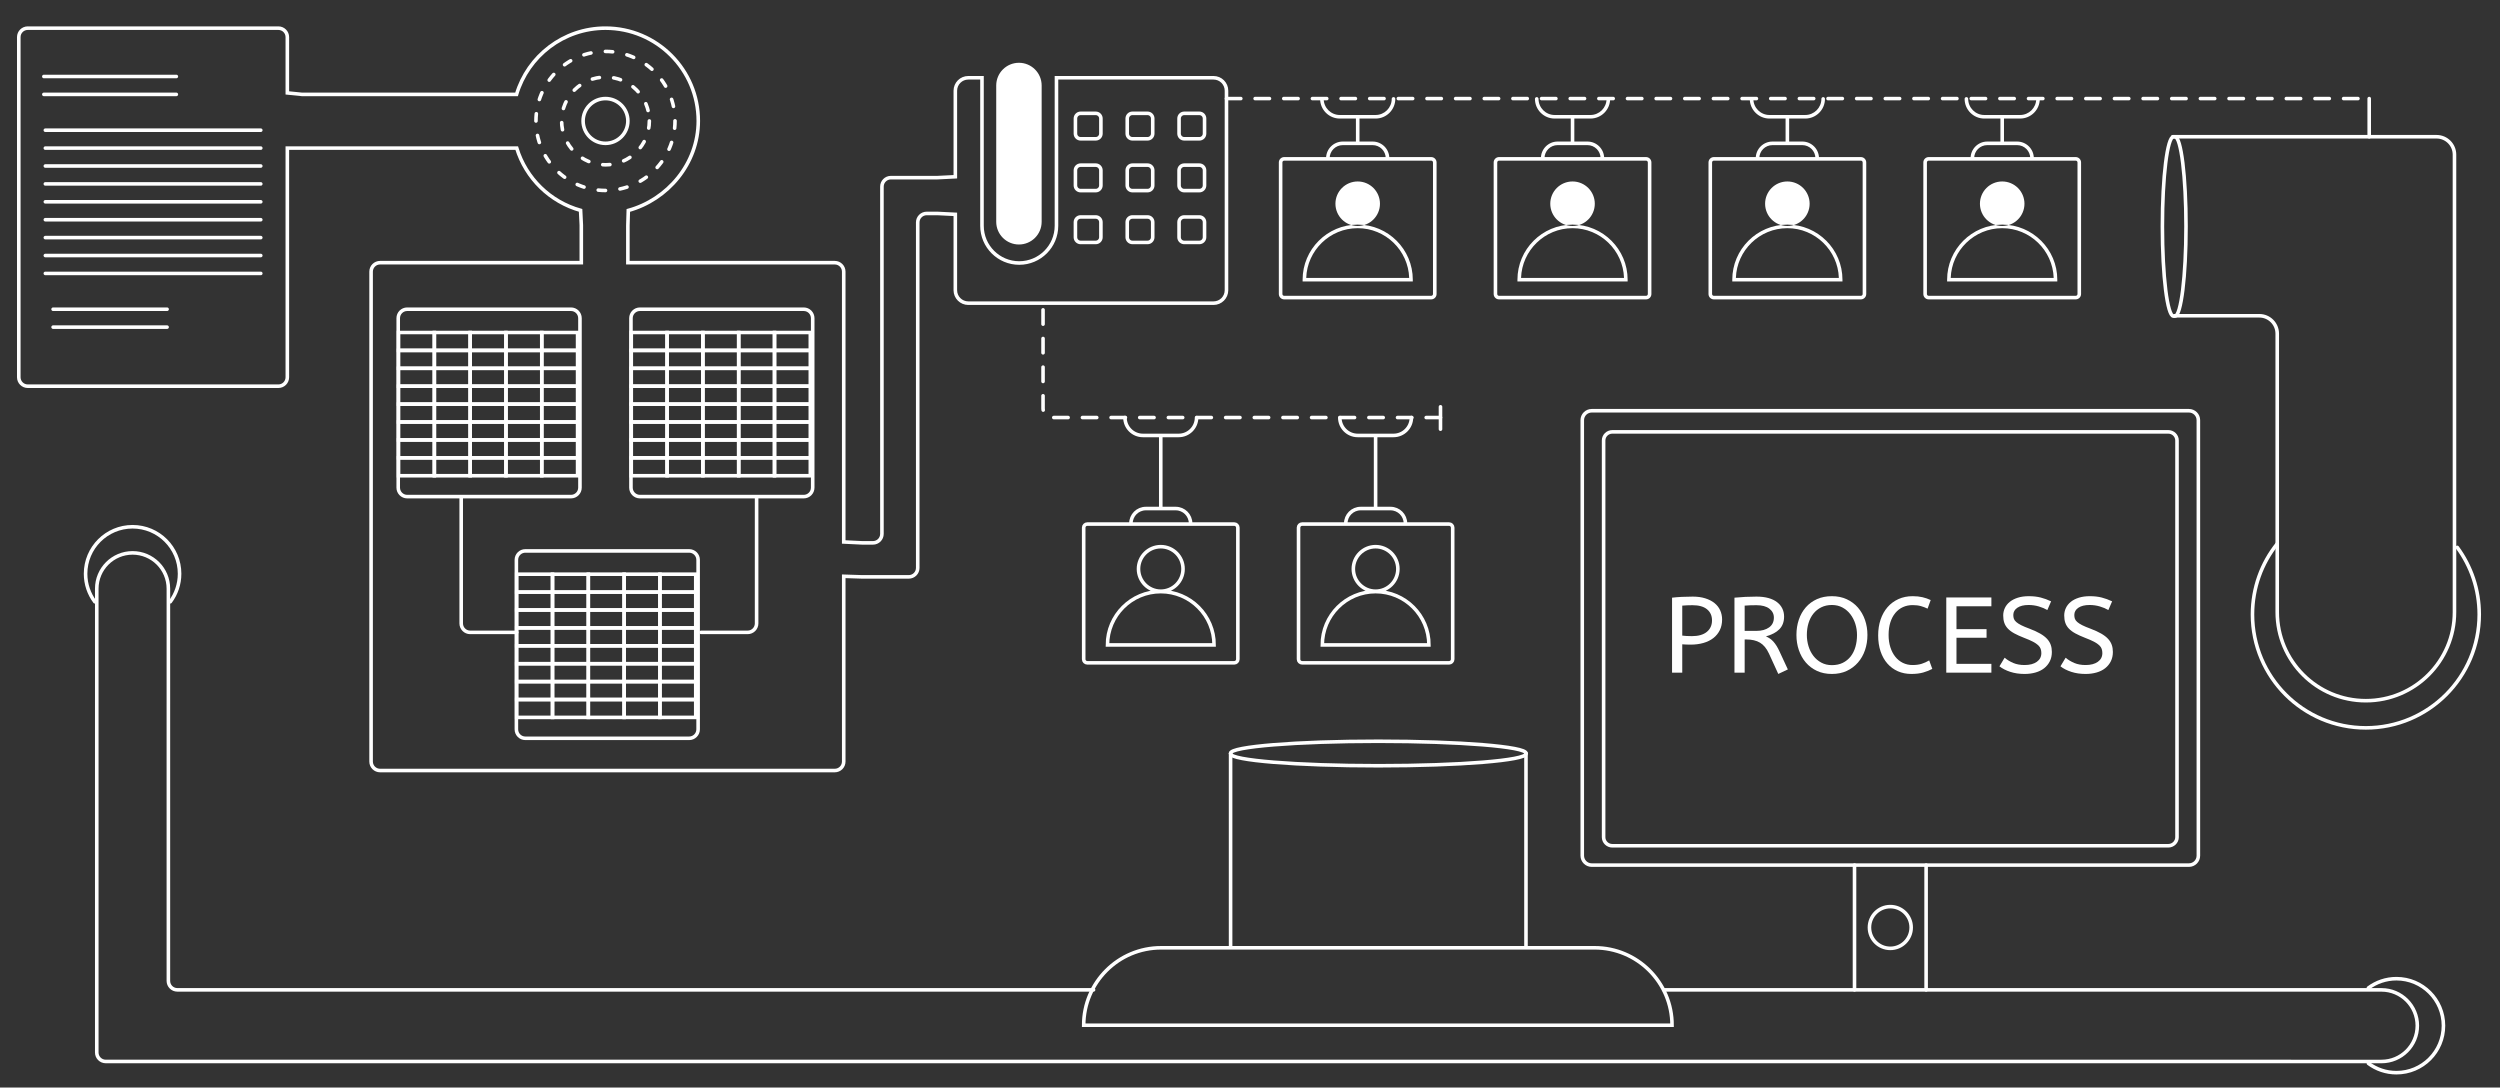 <?xml version="1.0" encoding="utf-8"?>
<!-- Generator: Adobe Illustrator 16.0.0, SVG Export Plug-In . SVG Version: 6.00 Build 0)  -->
<!DOCTYPE svg PUBLIC "-//W3C//DTD SVG 1.1//EN" "http://www.w3.org/Graphics/SVG/1.1/DTD/svg11.dtd">
<svg version="1.1" id="Layer_1" xmlns="http://www.w3.org/2000/svg" xmlns:xlink="http://www.w3.org/1999/xlink" x="0px" y="0px"
	 width="1396.43px" height="607.469px" viewBox="0 0 1396.43 607.469" enable-background="new 0 0 1396.43 607.469"
	 xml:space="preserve" style="background:black;">

<rect x="0" y="0" width="1396.43" height="607.469" fill="#333333" stroke="none"/>

<!-- Lines inside the square -->
<line fill="none" stroke="#FFFFFF" stroke-width="2" stroke-linecap="round" stroke-miterlimit="10" x1="24.495" y1="42.728" x2="98.495" y2="42.728"/>
<line fill="none" stroke="#FFFFFF" stroke-width="2" stroke-linecap="round" stroke-miterlimit="10" x1="24.495" y1="52.728" x2="98.495" y2="52.728"/>
<line fill="none" stroke="#FFFFFF" stroke-width="2" stroke-linecap="round" stroke-miterlimit="10" x1="25.328" y1="72.728" x2="145.662" y2="72.728"/>
<line fill="none" stroke="#FFFFFF" stroke-width="2" stroke-linecap="round" stroke-miterlimit="10" x1="25.328" y1="82.728" x2="145.662" y2="82.728"/>
<line fill="none" stroke="#FFFFFF" stroke-width="2" stroke-linecap="round" stroke-miterlimit="10" x1="25.328" y1="92.728" x2="145.662" y2="92.728"/>
<line fill="none" stroke="#FFFFFF" stroke-width="2" stroke-linecap="round" stroke-miterlimit="10" x1="25.328" y1="102.728" x2="145.662" y2="102.728"/>
<line fill="none" stroke="#FFFFFF" stroke-width="2" stroke-linecap="round" stroke-miterlimit="10" x1="25.328" y1="112.728" x2="145.662" y2="112.728"/>
<line fill="none" stroke="#FFFFFF" stroke-width="2" stroke-linecap="round" stroke-miterlimit="10" x1="25.328" y1="122.728" x2="145.662" y2="122.728"/>
<line fill="none" stroke="#FFFFFF" stroke-width="2" stroke-linecap="round" stroke-miterlimit="10" x1="25.328" y1="132.728" x2="145.662" y2="132.728"/>
<line fill="none" stroke="#FFFFFF" stroke-width="2" stroke-linecap="round" stroke-miterlimit="10" x1="25.328" y1="142.728" x2="145.662" y2="142.728"/>
<line fill="none" stroke="#FFFFFF" stroke-width="2" stroke-linecap="round" stroke-miterlimit="10" x1="25.328" y1="152.728" x2="145.662" y2="152.728"/>
<line fill="none" stroke="#FFFFFF" stroke-width="2" stroke-linecap="round" stroke-miterlimit="10" x1="29.662" y1="172.728" x2="93.328" y2="172.728"/>
<line fill="none" stroke="#FFFFFF" stroke-width="2" stroke-linecap="round" stroke-miterlimit="10" x1="29.662" y1="182.728" x2="93.328" y2="182.728"/>
<!-- /Lines inside the square -->

<!-- Inner Circles -->
<g>	
	<circle fill="none" stroke="#FFFFFF" stroke-width="2" stroke-linecap="round" stroke-miterlimit="10" stroke-dasharray="4.066,8.131" cx="338.208" cy="67.561" r="38.833"/>
</g>
<circle fill="none" stroke="#FFFFFF" stroke-width="2" stroke-linecap="round" stroke-miterlimit="10" stroke-dasharray="4,8" cx="338.208" cy="67.561" r="24.5"/>
<circle fill="none" stroke="#FFFFFF" stroke-width="2" stroke-linecap="round" stroke-miterlimit="10" cx="338.208" cy="67.561" r="12.5"/>
<!-- /Inner Circles -->

<!-- Frame1-->
<path fill="none" stroke="#FFFFFF" stroke-width="2" stroke-linecap="round" stroke-miterlimit="10" d="M323.951,272.394
	c0,2.762-2.239,5-5,5h-91.512c-2.761,0-5-2.238-5-5v-94.667c0-2.761,2.239-5,5-5h91.512c2.761,0,5,2.239,5,5V272.394z"/>
<!--/Frame -->

<!-- Frame connectors -->
<path fill="none" stroke="#FFFFFF" stroke-width="2" stroke-linecap="round" stroke-miterlimit="10" d="M288.618,353.228h-26
	c-2.761,0-5-2.239-5-5v-70"/>
<path fill="none" stroke="#FFFFFF" stroke-width="2" stroke-linecap="round" stroke-miterlimit="10" d="M391.618,353.228h26
	c2.761,0,5-2.239,5-5v-70"/>
<!-- /Frame connectors-->

<!-- Outer Frame -->
<path fill="none" stroke="#FFFFFF" stroke-width="2" stroke-linecap="round" stroke-miterlimit="10" d="M533.618,119.728v42.379
	c0,3.996,3.239,7.236,7.236,7.236h136.994c3.995,0,7.234-3.24,7.234-7.236V50.68c0-3.996-3.239-7.236-7.234-7.236h-87.732v82.666
	c0,11.49-9.314,20.802-20.803,20.802c-11.487,0-20.802-9.313-20.802-20.802V43.444h-7.657c-3.998,0-7.236,3.24-7.236,7.236v48.048
	l-10,0.5h-26c-2.761,0-5,2.239-5,5v16v8v170c0,2.761-2.239,5-5,5h-6l-10.333-0.5v-151c0-2.761-2.239-5-5-5H350.707v-6v-14.75
	l0.249-8.427c21.955-6.025,39.085-26.124,39.085-49.99c0-28.626-23.207-51.833-51.833-51.833c-23.471,0-43.299,15.601-49.679,36.999
	l-8.154,0.001H168.708l-8.213-0.834V20.728c0-2.761-2.238-5-5-5h-140c-2.761,0-5,2.239-5,5v190c0,2.761,2.239,5,5,5h140
	c2.762,0,5-2.239,5-5v-128l8.213,0h113.91l6.01,0c5.147,16.847,18.647,30.05,35.673,34.78l0.406,8.229v14.991v6H212.285
	c-2.761,0-5,2.239-5,5v273.667c0,2.762,2.239,5,5,5h254c2.761,0,5-2.238,5-5v-103.5l10.333,0.334h26c2.761,0,5-2.239,5-5v-140v-17
	v-36c0-2.761,2.239-5,5-5h6L533.618,119.728z"/>
<!-- /Outer frame -->

<!-- Rejected conveyor -->
<path fill="none" stroke="#FFFFFF" stroke-width="2" stroke-linecap="round" stroke-miterlimit="10" stroke-dasharray="8,8" d="
	M804.618,233.227h-217c-2.761,0-5-2.239-5-5v-58"/>
<!-- /Rejected conveyor -->

<!-- Rejected Lead1 -->
<path fill="none" stroke="#FFFFFF" stroke-width="2" stroke-linecap="round" stroke-miterlimit="10" d="M660.81,317.798
	c0,6.868-5.567,12.436-12.436,12.436s-12.436-5.567-12.436-12.436s5.567-12.436,12.436-12.436S660.81,310.93,660.81,317.798z
	 M678.148,360.234c0-16.443-13.33-29.773-29.773-29.773s-29.773,13.33-29.773,29.773H678.148z M691.43,294.732c0-1.104-0.896-2-2-2
	h-82.111c-1.104,0-2,0.896-2,2v73.502c0,1.104,0.896,2,2,2h82.111c1.104,0,2-0.896,2-2V294.732z M648.375,283.894v-40
	 M628.375,233.227L628.375,233.227c0,5.522,4.478,10,10,10h20c5.522,0,10-4.478,10-10l0,0 M665.042,292.394L665.042,292.394
	c0-4.604-3.731-8.334-8.334-8.334h-16.668c-4.603,0-8.334,3.73-8.334,8.334l0,0"/>
<!-- /Rejected Lead1 -->

<!-- Rejected Lead2 -->
<path fill="none" stroke="#FFFFFF" stroke-width="2" stroke-linecap="round" stroke-miterlimit="10" d="M780.81,317.798
	c0,6.868-5.567,12.436-12.436,12.436s-12.436-5.567-12.436-12.436s5.567-12.436,12.436-12.436S780.81,310.93,780.81,317.798z
	 M798.148,360.234c0-16.443-13.33-29.773-29.773-29.773s-29.773,13.33-29.773,29.773H798.148z M811.43,294.732c0-1.104-0.896-2-2-2
	h-82.111c-1.104,0-2,0.896-2,2v73.502c0,1.104,0.896,2,2,2h82.111c1.104,0,2-0.896,2-2V294.732z M768.375,283.894v-40
	 M748.375,233.227L748.375,233.227c0,5.522,4.478,10,10,10h20c5.522,0,10-4.478,10-10l0,0 M785.042,292.394L785.042,292.394
	c0-4.604-3.731-8.334-8.334-8.334h-16.668c-4.603,0-8.334,3.73-8.334,8.334l0,0"/>
<!-- /Rejected Lead2 -->


<!-- Leads Conveyor -->
<line fill="none" stroke="#FFFFFF" stroke-width="2" stroke-linecap="round" stroke-miterlimit="10" stroke-dasharray="8,8" x1="685.083" y1="55.061" x2="1323.375" y2="55.061"/>
<!-- Leads Conveyor -->

<!-- Lead1 -->
<path fill="#FFFFFF" d="M770.81,113.798c0,6.868-5.567,12.436-12.436,12.436s-12.436-5.567-12.436-12.436
	s5.567-12.436,12.436-12.436S770.81,106.93,770.81,113.798z M789.148,156.234c0-16.969-13.805-30.773-30.773-30.773
	s-30.773,13.805-30.773,30.773v1h61.547V156.234z M758.375,127.46c15.53,0,28.227,12.37,28.756,27.773h-57.512
	C730.148,139.83,742.844,127.46,758.375,127.46z M802.43,164.234V90.732c0-1.654-1.346-3-3-3h-82.111c-1.654,0-3,1.346-3,3v73.502
	c0,1.654,1.346,3,3,3h82.111C801.084,167.234,802.43,165.888,802.43,164.234z M799.43,89.732c0.552,0,1,0.449,1,1v73.502
	c0,0.551-0.448,1-1,1h-82.111c-0.552,0-1-0.449-1-1V90.732c0-0.551,0.448-1,1-1H799.43z M759.375,79.887V65.894c0-0.552-0.447-1-1-1
	s-1,0.448-1,1v13.993c0,0.552,0.447,1,1,1S759.375,80.439,759.375,79.887z M779.375,55.227c0-0.552-0.447-1-1-1s-1,0.448-1,1
	c0,4.962-4.037,9-9,9h-20c-4.963,0-9-4.038-9-9c0-0.552-0.447-1-1-1s-1,0.448-1,1c0,6.065,4.935,11,11,11h20
	C774.44,66.227,779.375,61.292,779.375,55.227z M776.042,88.394c0-5.147-4.188-9.334-9.334-9.334h-16.668
	c-5.146,0-9.334,4.187-9.334,9.334c0,0.552,0.447,1,1,1s1-0.448,1-1c0-4.044,3.29-7.334,7.334-7.334h16.668
	c4.044,0,7.334,3.29,7.334,7.334c0,0.552,0.447,1,1,1S776.042,88.946,776.042,88.394z"/>
<!-- /Lead1 -->

<!-- Lead2 -->
<path fill="#FFFFFF" d="M890.81,113.798c0,6.868-5.567,12.436-12.436,12.436s-12.436-5.567-12.436-12.436
	s5.567-12.436,12.436-12.436S890.81,106.93,890.81,113.798z M909.148,156.234c0-16.969-13.805-30.773-30.773-30.773
	s-30.773,13.805-30.773,30.773v1h61.547V156.234z M878.375,127.46c15.53,0,28.227,12.37,28.756,27.773h-57.512
	C850.148,139.83,862.844,127.46,878.375,127.46z M922.43,164.234V90.732c0-1.654-1.346-3-3-3h-82.111c-1.654,0-3,1.346-3,3v73.502
	c0,1.654,1.346,3,3,3h82.111C921.084,167.234,922.43,165.888,922.43,164.234z M919.43,89.732c0.552,0,1,0.449,1,1v73.502
	c0,0.551-0.448,1-1,1h-82.111c-0.552,0-1-0.449-1-1V90.732c0-0.551,0.448-1,1-1H919.43z M879.375,79.887V65.894c0-0.552-0.447-1-1-1
	s-1,0.448-1,1v13.993c0,0.552,0.447,1,1,1S879.375,80.439,879.375,79.887z M899.375,55.227c0-0.552-0.447-1-1-1s-1,0.448-1,1
	c0,4.962-4.037,9-9,9h-20c-4.963,0-9-4.038-9-9c0-0.552-0.447-1-1-1s-1,0.448-1,1c0,6.065,4.935,11,11,11h20
	C894.44,66.227,899.375,61.292,899.375,55.227z M896.042,88.394c0-5.147-4.188-9.334-9.334-9.334h-16.668
	c-5.146,0-9.334,4.187-9.334,9.334c0,0.552,0.447,1,1,1s1-0.448,1-1c0-4.044,3.29-7.334,7.334-7.334h16.668
	c4.044,0,7.334,3.29,7.334,7.334c0,0.552,0.447,1,1,1S896.042,88.946,896.042,88.394z"/>
<!-- /Lead2 -->

<!-- Lead3 -->
<path fill="#FFFFFF" d="M1010.81,113.798c0,6.868-5.567,12.436-12.436,12.436s-12.436-5.567-12.436-12.436
	s5.567-12.436,12.436-12.436S1010.81,106.93,1010.81,113.798z M1029.148,156.234c0-16.969-13.805-30.773-30.773-30.773
	s-30.773,13.805-30.773,30.773v1h61.547V156.234z M998.375,127.46c15.53,0,28.227,12.37,28.756,27.773h-57.512
	C970.148,139.83,982.844,127.46,998.375,127.46z M1042.43,164.234V90.732c0-1.654-1.346-3-3-3h-82.111c-1.654,0-3,1.346-3,3v73.502
	c0,1.654,1.346,3,3,3h82.111C1041.084,167.234,1042.43,165.888,1042.43,164.234z M1039.43,89.732c0.552,0,1,0.449,1,1v73.502
	c0,0.551-0.448,1-1,1h-82.111c-0.552,0-1-0.449-1-1V90.732c0-0.551,0.448-1,1-1H1039.43z M999.375,79.887V65.894
	c0-0.552-0.447-1-1-1s-1,0.448-1,1v13.993c0,0.552,0.447,1,1,1S999.375,80.439,999.375,79.887z M1019.375,55.227
	c0-0.552-0.447-1-1-1s-1,0.448-1,1c0,4.962-4.037,9-9,9h-20c-4.963,0-9-4.038-9-9c0-0.552-0.447-1-1-1s-1,0.448-1,1
	c0,6.065,4.935,11,11,11h20C1014.44,66.227,1019.375,61.292,1019.375,55.227z M1016.042,88.394c0-5.147-4.188-9.334-9.334-9.334
	h-16.668c-5.146,0-9.334,4.187-9.334,9.334c0,0.552,0.447,1,1,1s1-0.448,1-1c0-4.044,3.29-7.334,7.334-7.334h16.668
	c4.044,0,7.334,3.29,7.334,7.334c0,0.552,0.447,1,1,1S1016.042,88.946,1016.042,88.394z"/>
<!-- /Lead3 -->

<!-- Lead4 -->
<path fill="#FFFFFF" d="M1130.81,113.798c0,6.868-5.567,12.436-12.436,12.436s-12.436-5.567-12.436-12.436
	s5.567-12.436,12.436-12.436S1130.81,106.93,1130.81,113.798z M1149.148,156.234c0-16.969-13.805-30.773-30.773-30.773
	s-30.773,13.805-30.773,30.773v1h61.547V156.234z M1118.375,127.46c15.53,0,28.227,12.37,28.756,27.773h-57.512
	C1090.148,139.83,1102.844,127.46,1118.375,127.46z M1162.43,164.234V90.732c0-1.654-1.346-3-3-3h-82.111c-1.654,0-3,1.346-3,3
	v73.502c0,1.654,1.346,3,3,3h82.111C1161.084,167.234,1162.43,165.888,1162.43,164.234z M1159.43,89.732c0.552,0,1,0.449,1,1v73.502
	c0,0.551-0.448,1-1,1h-82.111c-0.552,0-1-0.449-1-1V90.732c0-0.551,0.448-1,1-1H1159.43z M1119.375,79.887V65.894
	c0-0.552-0.447-1-1-1s-1,0.448-1,1v13.993c0,0.552,0.447,1,1,1S1119.375,80.439,1119.375,79.887z M1139.375,55.227
	c0-0.552-0.447-1-1-1s-1,0.448-1,1c0,4.962-4.037,9-9,9h-20c-4.963,0-9-4.038-9-9c0-0.552-0.447-1-1-1s-1,0.448-1,1
	c0,6.065,4.935,11,11,11h20C1134.44,66.227,1139.375,61.292,1139.375,55.227z M1136.042,88.394c0-5.147-4.188-9.334-9.334-9.334
	h-16.668c-5.146,0-9.334,4.187-9.334,9.334c0,0.552,0.447,1,1,1s1-0.448,1-1c0-4.044,3.29-7.334,7.334-7.334h16.668
	c4.044,0,7.334,3.29,7.334,7.334c0,0.552,0.447,1,1,1S1136.042,88.946,1136.042,88.394z"/>
<!-- /Lead4 -->

<!-- Rejected arcs -->
<path fill="none" stroke="#FFFFFF" stroke-width="2" stroke-linecap="round" stroke-miterlimit="10" d="M852.375,421.044
	c0,3.69-36.936,6.683-82.5,6.683s-82.5-2.992-82.5-6.683"/>
<path fill="none" stroke="#FFFFFF" stroke-width="2" stroke-linecap="round" stroke-miterlimit="10" d="M852.375,420.727
	c0-3.69-36.936-6.683-82.5-6.683s-82.5,2.992-82.5,6.683"/>
<!-- /Rejected arcs -->

<!-- Rejected endline -->
<line fill="none" stroke="#FFFFFF" stroke-width="2" stroke-linecap="round" stroke-miterlimit="10" x1="804.618" y1="227.227" x2="804.618" y2="239.728"/>
<!-- /Rejected endline -->

<!-- Lead arcs -->
<path fill="none" stroke="#FFFFFF" stroke-width="2" stroke-linecap="round" stroke-miterlimit="10" d="M1214.855,76.381
	c3.416,0,6.187,22.431,6.187,50.102s-2.771,50.102-6.187,50.102"/>
<path fill="none" stroke="#FFFFFF" stroke-width="2" stroke-linecap="round" stroke-miterlimit="10" d="M1214.042,76.381
	c-3.416,0-6.187,22.431-6.187,50.102s2.771,50.102,6.187,50.102"/>
<!-- /Lead arcs -->

<!-- Lead pipe -->
<line fill="none" stroke="#FFFFFF" stroke-width="2" stroke-linecap="round" stroke-miterlimit="10" x1="1323.375" y1="55.061" x2="1323.375" y2="76.381"/>
<path fill="none" stroke="#FFFFFF" stroke-width="2" stroke-linecap="round" stroke-miterlimit="10" d="M1214.667,176.381h47.334
	c5.522,0,10,4.477,10,10v146.134v4.219v5.16c0,27.338,22.162,49.5,49.5,49.5l0,0c27.338,0,49.5-22.162,49.5-49.5v-5.16v-4.219
	V86.381c0-5.523-4.478-10-10-10h-147.334"/>
<path fill="none" stroke="#FFFFFF" stroke-width="2" stroke-linecap="round" stroke-miterlimit="10" d="M1372.558,305.758
	c7.716,10.493,12.273,23.452,12.273,37.476c0,34.977-28.354,63.33-63.33,63.33s-63.33-28.354-63.33-63.33
	c0-14.941,5.174-28.674,13.828-39.504"/>
<!-- /Lead pipe -->

<!-- Frame1 Squares -->
<rect x="282.618" y="185.728" fill="none" stroke="#FFFFFF" stroke-width="2" stroke-linecap="round" stroke-miterlimit="10" width="20" height="10"/>
<rect x="302.618" y="185.728" fill="none" stroke="#FFFFFF" stroke-width="2" stroke-linecap="round" stroke-miterlimit="10" width="20" height="10"/>
<rect x="242.618" y="185.728" fill="none" stroke="#FFFFFF" stroke-width="2" stroke-linecap="round" stroke-miterlimit="10" width="20" height="10"/>
<rect x="222.618" y="185.728" fill="none" stroke="#FFFFFF" stroke-width="2" stroke-linecap="round" stroke-miterlimit="10" width="20" height="10"/>
<rect x="262.618" y="185.728" fill="none" stroke="#FFFFFF" stroke-width="2" stroke-linecap="round" stroke-miterlimit="10" width="20" height="10"/>
<rect x="282.618" y="195.728" fill="none" stroke="#FFFFFF" stroke-width="2" stroke-linecap="round" stroke-miterlimit="10" width="20" height="10"/>
<rect x="302.618" y="195.728" fill="none" stroke="#FFFFFF" stroke-width="2" stroke-linecap="round" stroke-miterlimit="10" width="20" height="10"/>
<rect x="242.618" y="195.728" fill="none" stroke="#FFFFFF" stroke-width="2" stroke-linecap="round" stroke-miterlimit="10" width="20" height="10"/>
<rect x="222.618" y="195.728" fill="none" stroke="#FFFFFF" stroke-width="2" stroke-linecap="round" stroke-miterlimit="10" width="20" height="10"/>
<rect x="262.618" y="195.728" fill="none" stroke="#FFFFFF" stroke-width="2" stroke-linecap="round" stroke-miterlimit="10" width="20" height="10"/>
<rect x="282.618" y="205.728" fill="none" stroke="#FFFFFF" stroke-width="2" stroke-linecap="round" stroke-miterlimit="10" width="20" height="10"/>
<rect x="302.618" y="205.728" fill="none" stroke="#FFFFFF" stroke-width="2" stroke-linecap="round" stroke-miterlimit="10" width="20" height="10"/>
<rect x="242.618" y="205.728" fill="none" stroke="#FFFFFF" stroke-width="2" stroke-linecap="round" stroke-miterlimit="10" width="20" height="10"/>
<rect x="222.618" y="205.728" fill="none" stroke="#FFFFFF" stroke-width="2" stroke-linecap="round" stroke-miterlimit="10" width="20" height="10"/>
<rect x="262.618" y="205.728" fill="none" stroke="#FFFFFF" stroke-width="2" stroke-linecap="round" stroke-miterlimit="10" width="20" height="10"/>
<rect x="282.618" y="215.728" fill="none" stroke="#FFFFFF" stroke-width="2" stroke-linecap="round" stroke-miterlimit="10" width="20" height="10"/>
<rect x="302.618" y="215.728" fill="none" stroke="#FFFFFF" stroke-width="2" stroke-linecap="round" stroke-miterlimit="10" width="20" height="10"/>
<rect x="242.618" y="215.728" fill="none" stroke="#FFFFFF" stroke-width="2" stroke-linecap="round" stroke-miterlimit="10" width="20" height="10"/>
<rect x="222.618" y="215.728" fill="none" stroke="#FFFFFF" stroke-width="2" stroke-linecap="round" stroke-miterlimit="10" width="20" height="10"/>
<rect x="262.618" y="215.728" fill="none" stroke="#FFFFFF" stroke-width="2" stroke-linecap="round" stroke-miterlimit="10" width="20" height="10"/>
<rect x="282.618" y="225.728" fill="none" stroke="#FFFFFF" stroke-width="2" stroke-linecap="round" stroke-miterlimit="10" width="20" height="10"/>
<rect x="302.618" y="225.728" fill="none" stroke="#FFFFFF" stroke-width="2" stroke-linecap="round" stroke-miterlimit="10" width="20" height="10"/>
<rect x="242.618" y="225.728" fill="none" stroke="#FFFFFF" stroke-width="2" stroke-linecap="round" stroke-miterlimit="10" width="20" height="10"/>
<rect x="222.618" y="225.728" fill="none" stroke="#FFFFFF" stroke-width="2" stroke-linecap="round" stroke-miterlimit="10" width="20" height="10"/>
<rect x="262.618" y="225.728" fill="none" stroke="#FFFFFF" stroke-width="2" stroke-linecap="round" stroke-miterlimit="10" width="20" height="10"/>
<rect x="282.618" y="235.728" fill="none" stroke="#FFFFFF" stroke-width="2" stroke-linecap="round" stroke-miterlimit="10" width="20" height="10"/>
<rect x="302.618" y="235.728" fill="none" stroke="#FFFFFF" stroke-width="2" stroke-linecap="round" stroke-miterlimit="10" width="20" height="10"/>
<rect x="242.618" y="235.728" fill="none" stroke="#FFFFFF" stroke-width="2" stroke-linecap="round" stroke-miterlimit="10" width="20" height="10"/>
<rect x="222.618" y="235.728" fill="none" stroke="#FFFFFF" stroke-width="2" stroke-linecap="round" stroke-miterlimit="10" width="20" height="10"/>
<rect x="262.618" y="235.728" fill="none" stroke="#FFFFFF" stroke-width="2" stroke-linecap="round" stroke-miterlimit="10" width="20" height="10"/>
<rect x="282.618" y="245.728" fill="none" stroke="#FFFFFF" stroke-width="2" stroke-linecap="round" stroke-miterlimit="10" width="20" height="10"/>
<rect x="302.618" y="245.728" fill="none" stroke="#FFFFFF" stroke-width="2" stroke-linecap="round" stroke-miterlimit="10" width="20" height="10"/>
<rect x="242.618" y="245.728" fill="none" stroke="#FFFFFF" stroke-width="2" stroke-linecap="round" stroke-miterlimit="10" width="20" height="10"/>
<rect x="222.618" y="245.728" fill="none" stroke="#FFFFFF" stroke-width="2" stroke-linecap="round" stroke-miterlimit="10" width="20" height="10"/>
<rect x="262.618" y="245.728" fill="none" stroke="#FFFFFF" stroke-width="2" stroke-linecap="round" stroke-miterlimit="10" width="20" height="10"/>
<rect x="282.618" y="255.728" fill="none" stroke="#FFFFFF" stroke-width="2" stroke-linecap="round" stroke-miterlimit="10" width="20" height="10"/>
<rect x="302.618" y="255.728" fill="none" stroke="#FFFFFF" stroke-width="2" stroke-linecap="round" stroke-miterlimit="10" width="20" height="10"/>
<rect x="242.618" y="255.728" fill="none" stroke="#FFFFFF" stroke-width="2" stroke-linecap="round" stroke-miterlimit="10" width="20" height="10"/>
<rect x="222.618" y="255.728" fill="none" stroke="#FFFFFF" stroke-width="2" stroke-linecap="round" stroke-miterlimit="10" width="20" height="10"/>
<rect x="262.618" y="255.728" fill="none" stroke="#FFFFFF" stroke-width="2" stroke-linecap="round" stroke-miterlimit="10" width="20" height="10"/>
<!-- /Frame1 squares -->

<!-- Frame2 -->
<path fill="none" stroke="#FFFFFF" stroke-width="2" stroke-linecap="round" stroke-miterlimit="10" d="M389.951,407.394
	c0,2.762-2.239,5-5,5h-91.512c-2.761,0-5-2.238-5-5v-94.666c0-2.762,2.239-5,5-5h91.512c2.761,0,5,2.239,5,5V407.394z"/>
<!-- /Frame2 -->

<!-- Frame2 squares -->
<rect x="348.618" y="320.728" fill="none" stroke="#FFFFFF" stroke-width="2" stroke-linecap="round" stroke-miterlimit="10" width="20" height="10"/>
<rect x="368.618" y="320.728" fill="none" stroke="#FFFFFF" stroke-width="2" stroke-linecap="round" stroke-miterlimit="10" width="20" height="10"/>
<rect x="308.618" y="320.728" fill="none" stroke="#FFFFFF" stroke-width="2" stroke-linecap="round" stroke-miterlimit="10" width="20" height="10"/>
<rect x="288.618" y="320.728" fill="none" stroke="#FFFFFF" stroke-width="2" stroke-linecap="round" stroke-miterlimit="10" width="20" height="10"/>
<rect x="328.618" y="320.728" fill="none" stroke="#FFFFFF" stroke-width="2" stroke-linecap="round" stroke-miterlimit="10" width="20" height="10"/>
<rect x="348.618" y="330.728" fill="none" stroke="#FFFFFF" stroke-width="2" stroke-linecap="round" stroke-miterlimit="10" width="20" height="10"/>
<rect x="368.618" y="330.728" fill="none" stroke="#FFFFFF" stroke-width="2" stroke-linecap="round" stroke-miterlimit="10" width="20" height="10"/>
<rect x="308.618" y="330.728" fill="none" stroke="#FFFFFF" stroke-width="2" stroke-linecap="round" stroke-miterlimit="10" width="20" height="10"/>
<rect x="288.618" y="330.728" fill="none" stroke="#FFFFFF" stroke-width="2" stroke-linecap="round" stroke-miterlimit="10" width="20" height="10"/>
<rect x="328.618" y="330.728" fill="none" stroke="#FFFFFF" stroke-width="2" stroke-linecap="round" stroke-miterlimit="10" width="20" height="10"/>
<rect x="348.618" y="340.728" fill="none" stroke="#FFFFFF" stroke-width="2" stroke-linecap="round" stroke-miterlimit="10" width="20" height="10"/>
<rect x="368.618" y="340.728" fill="none" stroke="#FFFFFF" stroke-width="2" stroke-linecap="round" stroke-miterlimit="10" width="20" height="10"/>
<rect x="308.618" y="340.728" fill="none" stroke="#FFFFFF" stroke-width="2" stroke-linecap="round" stroke-miterlimit="10" width="20" height="10"/>
<rect x="288.618" y="340.728" fill="none" stroke="#FFFFFF" stroke-width="2" stroke-linecap="round" stroke-miterlimit="10" width="20" height="10"/>
<rect x="328.618" y="340.728" fill="none" stroke="#FFFFFF" stroke-width="2" stroke-linecap="round" stroke-miterlimit="10" width="20" height="10"/>
<rect x="348.618" y="350.728" fill="none" stroke="#FFFFFF" stroke-width="2" stroke-linecap="round" stroke-miterlimit="10" width="20" height="10"/>
<rect x="368.618" y="350.728" fill="none" stroke="#FFFFFF" stroke-width="2" stroke-linecap="round" stroke-miterlimit="10" width="20" height="10"/>
<rect x="308.618" y="350.728" fill="none" stroke="#FFFFFF" stroke-width="2" stroke-linecap="round" stroke-miterlimit="10" width="20" height="10"/>
<rect x="288.618" y="350.728" fill="none" stroke="#FFFFFF" stroke-width="2" stroke-linecap="round" stroke-miterlimit="10" width="20" height="10"/>
<rect x="328.618" y="350.728" fill="none" stroke="#FFFFFF" stroke-width="2" stroke-linecap="round" stroke-miterlimit="10" width="20" height="10"/>
<rect x="348.618" y="360.728" fill="none" stroke="#FFFFFF" stroke-width="2" stroke-linecap="round" stroke-miterlimit="10" width="20" height="10"/>
<rect x="368.618" y="360.728" fill="none" stroke="#FFFFFF" stroke-width="2" stroke-linecap="round" stroke-miterlimit="10" width="20" height="10"/>
<rect x="308.618" y="360.728" fill="none" stroke="#FFFFFF" stroke-width="2" stroke-linecap="round" stroke-miterlimit="10" width="20" height="10"/>
<rect x="288.618" y="360.728" fill="none" stroke="#FFFFFF" stroke-width="2" stroke-linecap="round" stroke-miterlimit="10" width="20" height="10"/>
<rect x="328.618" y="360.728" fill="none" stroke="#FFFFFF" stroke-width="2" stroke-linecap="round" stroke-miterlimit="10" width="20" height="10"/>
<rect x="348.618" y="370.728" fill="none" stroke="#FFFFFF" stroke-width="2" stroke-linecap="round" stroke-miterlimit="10" width="20" height="10"/>
<rect x="368.618" y="370.728" fill="none" stroke="#FFFFFF" stroke-width="2" stroke-linecap="round" stroke-miterlimit="10" width="20" height="10"/>
<rect x="308.618" y="370.728" fill="none" stroke="#FFFFFF" stroke-width="2" stroke-linecap="round" stroke-miterlimit="10" width="20" height="10"/>
<rect x="288.618" y="370.728" fill="none" stroke="#FFFFFF" stroke-width="2" stroke-linecap="round" stroke-miterlimit="10" width="20" height="10"/>
<rect x="328.618" y="370.728" fill="none" stroke="#FFFFFF" stroke-width="2" stroke-linecap="round" stroke-miterlimit="10" width="20" height="10"/>
<rect x="348.618" y="380.728" fill="none" stroke="#FFFFFF" stroke-width="2" stroke-linecap="round" stroke-miterlimit="10" width="20" height="10"/>
<rect x="368.618" y="380.728" fill="none" stroke="#FFFFFF" stroke-width="2" stroke-linecap="round" stroke-miterlimit="10" width="20" height="10"/>
<rect x="308.618" y="380.728" fill="none" stroke="#FFFFFF" stroke-width="2" stroke-linecap="round" stroke-miterlimit="10" width="20" height="10"/>
<rect x="288.618" y="380.728" fill="none" stroke="#FFFFFF" stroke-width="2" stroke-linecap="round" stroke-miterlimit="10" width="20" height="10"/>
<rect x="328.618" y="380.728" fill="none" stroke="#FFFFFF" stroke-width="2" stroke-linecap="round" stroke-miterlimit="10" width="20" height="10"/>
<rect x="348.618" y="390.728" fill="none" stroke="#FFFFFF" stroke-width="2" stroke-linecap="round" stroke-miterlimit="10" width="20" height="10"/>
<rect x="368.618" y="390.728" fill="none" stroke="#FFFFFF" stroke-width="2" stroke-linecap="round" stroke-miterlimit="10" width="20" height="10"/>
<rect x="308.618" y="390.728" fill="none" stroke="#FFFFFF" stroke-width="2" stroke-linecap="round" stroke-miterlimit="10" width="20" height="10"/>
<rect x="288.618" y="390.728" fill="none" stroke="#FFFFFF" stroke-width="2" stroke-linecap="round" stroke-miterlimit="10" width="20" height="10"/>
<rect x="328.618" y="390.728" fill="none" stroke="#FFFFFF" stroke-width="2" stroke-linecap="round" stroke-miterlimit="10" width="20" height="10"/>
<!-- /Frame2 squares -->


<path fill="none" stroke="#FFFFFF" stroke-width="2" stroke-linecap="round" stroke-miterlimit="10" d="M453.951,272.394
	c0,2.762-2.239,5-5,5h-91.512c-2.761,0-5-2.238-5-5v-94.667c0-2.761,2.239-5,5-5h91.512c2.761,0,5,2.239,5,5V272.394z"/>
	
<rect x="412.618" y="185.728" fill="none" stroke="#FFFFFF" stroke-width="2" stroke-linecap="round" stroke-miterlimit="10" width="20" height="10"/>
<rect x="432.618" y="185.728" fill="none" stroke="#FFFFFF" stroke-width="2" stroke-linecap="round" stroke-miterlimit="10" width="20" height="10"/>
<rect x="372.618" y="185.728" fill="none" stroke="#FFFFFF" stroke-width="2" stroke-linecap="round" stroke-miterlimit="10" width="20" height="10"/>
<rect x="352.618" y="185.728" fill="none" stroke="#FFFFFF" stroke-width="2" stroke-linecap="round" stroke-miterlimit="10" width="20" height="10"/>
<rect x="392.618" y="185.728" fill="none" stroke="#FFFFFF" stroke-width="2" stroke-linecap="round" stroke-miterlimit="10" width="20" height="10"/>
<rect x="412.618" y="195.728" fill="none" stroke="#FFFFFF" stroke-width="2" stroke-linecap="round" stroke-miterlimit="10" width="20" height="10"/>
<rect x="432.618" y="195.728" fill="none" stroke="#FFFFFF" stroke-width="2" stroke-linecap="round" stroke-miterlimit="10" width="20" height="10"/>
<rect x="372.618" y="195.728" fill="none" stroke="#FFFFFF" stroke-width="2" stroke-linecap="round" stroke-miterlimit="10" width="20" height="10"/>
<rect x="352.618" y="195.728" fill="none" stroke="#FFFFFF" stroke-width="2" stroke-linecap="round" stroke-miterlimit="10" width="20" height="10"/>
<rect x="392.618" y="195.728" fill="none" stroke="#FFFFFF" stroke-width="2" stroke-linecap="round" stroke-miterlimit="10" width="20" height="10"/>
<rect x="412.618" y="205.728" fill="none" stroke="#FFFFFF" stroke-width="2" stroke-linecap="round" stroke-miterlimit="10" width="20" height="10"/>
<rect x="432.618" y="205.728" fill="none" stroke="#FFFFFF" stroke-width="2" stroke-linecap="round" stroke-miterlimit="10" width="20" height="10"/>
<rect x="372.618" y="205.728" fill="none" stroke="#FFFFFF" stroke-width="2" stroke-linecap="round" stroke-miterlimit="10" width="20" height="10"/>
<rect x="352.618" y="205.728" fill="none" stroke="#FFFFFF" stroke-width="2" stroke-linecap="round" stroke-miterlimit="10" width="20" height="10"/>
<rect x="392.618" y="205.728" fill="none" stroke="#FFFFFF" stroke-width="2" stroke-linecap="round" stroke-miterlimit="10" width="20" height="10"/>
<rect x="412.618" y="215.728" fill="none" stroke="#FFFFFF" stroke-width="2" stroke-linecap="round" stroke-miterlimit="10" width="20" height="10"/>
<rect x="432.618" y="215.728" fill="none" stroke="#FFFFFF" stroke-width="2" stroke-linecap="round" stroke-miterlimit="10" width="20" height="10"/>
<rect x="372.618" y="215.728" fill="none" stroke="#FFFFFF" stroke-width="2" stroke-linecap="round" stroke-miterlimit="10" width="20" height="10"/>
<rect x="352.618" y="215.728" fill="none" stroke="#FFFFFF" stroke-width="2" stroke-linecap="round" stroke-miterlimit="10" width="20" height="10"/>
<rect x="392.618" y="215.728" fill="none" stroke="#FFFFFF" stroke-width="2" stroke-linecap="round" stroke-miterlimit="10" width="20" height="10"/>
<rect x="412.618" y="225.728" fill="none" stroke="#FFFFFF" stroke-width="2" stroke-linecap="round" stroke-miterlimit="10" width="20" height="10"/>
<rect x="432.618" y="225.728" fill="none" stroke="#FFFFFF" stroke-width="2" stroke-linecap="round" stroke-miterlimit="10" width="20" height="10"/>
<rect x="372.618" y="225.728" fill="none" stroke="#FFFFFF" stroke-width="2" stroke-linecap="round" stroke-miterlimit="10" width="20" height="10"/>
<rect x="352.618" y="225.728" fill="none" stroke="#FFFFFF" stroke-width="2" stroke-linecap="round" stroke-miterlimit="10" width="20" height="10"/>
<rect x="392.618" y="225.728" fill="none" stroke="#FFFFFF" stroke-width="2" stroke-linecap="round" stroke-miterlimit="10" width="20" height="10"/>
<rect x="412.618" y="235.728" fill="none" stroke="#FFFFFF" stroke-width="2" stroke-linecap="round" stroke-miterlimit="10" width="20" height="10"/>
<rect x="432.618" y="235.728" fill="none" stroke="#FFFFFF" stroke-width="2" stroke-linecap="round" stroke-miterlimit="10" width="20" height="10"/>
<rect x="372.618" y="235.728" fill="none" stroke="#FFFFFF" stroke-width="2" stroke-linecap="round" stroke-miterlimit="10" width="20" height="10"/>
<rect x="352.618" y="235.728" fill="none" stroke="#FFFFFF" stroke-width="2" stroke-linecap="round" stroke-miterlimit="10" width="20" height="10"/>
<rect x="392.618" y="235.728" fill="none" stroke="#FFFFFF" stroke-width="2" stroke-linecap="round" stroke-miterlimit="10" width="20" height="10"/>
<rect x="412.618" y="245.728" fill="none" stroke="#FFFFFF" stroke-width="2" stroke-linecap="round" stroke-miterlimit="10" width="20" height="10"/>
<rect x="432.618" y="245.728" fill="none" stroke="#FFFFFF" stroke-width="2" stroke-linecap="round" stroke-miterlimit="10" width="20" height="10"/>
<rect x="372.618" y="245.728" fill="none" stroke="#FFFFFF" stroke-width="2" stroke-linecap="round" stroke-miterlimit="10" width="20" height="10"/>
<rect x="352.618" y="245.728" fill="none" stroke="#FFFFFF" stroke-width="2" stroke-linecap="round" stroke-miterlimit="10" width="20" height="10"/>
<rect x="392.618" y="245.728" fill="none" stroke="#FFFFFF" stroke-width="2" stroke-linecap="round" stroke-miterlimit="10" width="20" height="10"/>
<rect x="412.618" y="255.728" fill="none" stroke="#FFFFFF" stroke-width="2" stroke-linecap="round" stroke-miterlimit="10" width="20" height="10"/>
<rect x="432.618" y="255.728" fill="none" stroke="#FFFFFF" stroke-width="2" stroke-linecap="round" stroke-miterlimit="10" width="20" height="10"/>
<rect x="372.618" y="255.728" fill="none" stroke="#FFFFFF" stroke-width="2" stroke-linecap="round" stroke-miterlimit="10" width="20" height="10"/>
<rect x="352.618" y="255.728" fill="none" stroke="#FFFFFF" stroke-width="2" stroke-linecap="round" stroke-miterlimit="10" width="20" height="10"/>
<rect x="392.618" y="255.728" fill="none" stroke="#FFFFFF" stroke-width="2" stroke-linecap="round" stroke-miterlimit="10" width="20" height="10"/>
<path fill="none" stroke="#FFFFFF" stroke-width="2" stroke-linecap="round" stroke-miterlimit="10" d="M1227.944,477.961
	c0,2.904-2.355,5.26-5.26,5.26H889.07c-2.905,0-5.26-2.355-5.26-5.26V234.694c0-2.905,2.354-5.26,5.26-5.26h333.614
	c2.904,0,5.26,2.354,5.26,5.26V477.961z"/>
<path fill="none" stroke="#FFFFFF" stroke-width="2" stroke-linecap="round" stroke-miterlimit="10" d="M1216.021,467.636
	c0,2.646-2.192,4.792-4.896,4.792H900.628c-2.704,0-4.896-2.146-4.896-4.792V246.019c0-2.647,2.191-4.792,4.896-4.792h310.497
	c2.703,0,4.896,2.145,4.896,4.792V467.636z"/>
<path fill="none" stroke="#FFFFFF" stroke-width="2" stroke-linecap="round" stroke-miterlimit="10" d="M610.825,552.91H99.053
	c-2.761,0-5-2.238-5-5V392.728v-20.096v-43.811c0-11.045-8.954-20-20-20l0,0c-11.046,0-20,8.955-20,20v43.811v19.096V587.91
	c0,2.762,2.239,5,5,5h1193.771l33.613,0.008h43.811c11.045,0,20-8.954,20-20l0,0c0-11.046-8.955-20-20-20h-43.811h-30H929.375"/>
<path fill="none" stroke="#FFFFFF" stroke-width="2" stroke-linecap="round" stroke-miterlimit="10" d="M52.988,336.144
	c-3.257-4.373-5.185-9.795-5.185-15.666c0-14.498,11.752-26.25,26.25-26.25s26.25,11.752,26.25,26.25
	c0,5.863-1.923,11.277-5.172,15.647"/>
<path fill="none" stroke="#FFFFFF" stroke-width="2" stroke-linecap="round" stroke-miterlimit="10" d="M1322.926,551.853
	c4.373-3.258,9.795-5.186,15.666-5.186c14.498,0,26.25,11.752,26.25,26.25s-11.752,26.25-26.25,26.25
	c-5.863,0-11.277-1.923-15.647-5.172"/>
<line fill="none" stroke="#FFFFFF" stroke-width="2" stroke-linecap="round" stroke-miterlimit="10" x1="1035.876" y1="483.221" x2="1035.876" y2="552.917"/>
<line fill="none" stroke="#FFFFFF" stroke-width="2" stroke-linecap="round" stroke-miterlimit="10" x1="1075.876" y1="483.221" x2="1075.876" y2="552.917"/>
<circle fill="none" stroke="#FFFFFF" stroke-width="2" stroke-linecap="round" stroke-miterlimit="10" cx="1055.877" cy="518.07" r="11.657"/>
<line fill="none" stroke="#FFFFFF" stroke-width="2" stroke-linecap="round" stroke-miterlimit="10" x1="687.375" y1="420.727" x2="687.375" y2="528.823"/>
<line fill="none" stroke="#FFFFFF" stroke-width="2" stroke-linecap="round" stroke-miterlimit="10" x1="852.375" y1="420.727" x2="852.375" y2="528.823"/>
<g>
	<path fill="#FFFFFF" d="M933.959,333.847c1.68-0.199,3.489-0.35,5.43-0.449c1.939-0.1,3.99-0.15,6.15-0.15
		c2.6,0,4.92,0.32,6.96,0.96s3.759,1.521,5.159,2.64c1.4,1.121,2.46,2.471,3.181,4.051c0.72,1.58,1.08,3.29,1.08,5.129
		c0,2.241-0.431,4.23-1.29,5.971c-0.861,1.74-2.061,3.21-3.601,4.41c-1.54,1.199-3.39,2.11-5.55,2.73s-4.54,0.93-7.14,0.93
		c-1.681,0-3.24-0.061-4.681-0.18v15.84h-5.699V333.847z M945.059,355.328c3.6,0,6.369-0.789,8.31-2.37
		c1.94-1.579,2.91-3.729,2.91-6.45c0-2.6-0.93-4.659-2.79-6.18c-1.859-1.52-4.551-2.28-8.069-2.28c-1.08,0-2.101,0.021-3.061,0.06
		c-0.96,0.041-1.859,0.102-2.7,0.181v16.739c0.64,0.082,1.41,0.15,2.311,0.211C942.869,355.297,943.899,355.328,945.059,355.328z"/>
	<path fill="#FFFFFF" d="M993.298,376.448l-5.22-11.4c-1.32-2.839-2.98-4.86-4.98-6.06c-2-1.2-4.56-1.801-7.68-1.801h-0.9v18.541
		h-5.699v-41.881c2.159-0.199,4.189-0.35,6.09-0.449c1.899-0.1,3.969-0.15,6.21-0.15c2.56,0,4.8,0.27,6.72,0.811
		c1.92,0.539,3.52,1.311,4.8,2.31c1.28,1,2.25,2.181,2.91,3.54c0.66,1.36,0.99,2.86,0.99,4.5c0,2.92-0.87,5.271-2.61,7.05
		c-1.74,1.78-4.25,3.11-7.529,3.99c0.799,0.36,1.539,0.771,2.22,1.229c0.68,0.461,1.319,1.021,1.92,1.68
		c0.6,0.66,1.189,1.451,1.77,2.371s1.17,2.039,1.771,3.359l4.56,9.84L993.298,376.448z M981.119,338.047
		c-1.36,0-2.58,0.021-3.66,0.06c-1.08,0.041-2.061,0.102-2.94,0.181v14.101h6.601c2.88,0,5.22-0.641,7.02-1.92
		c1.8-1.28,2.7-3.121,2.7-5.521c0-2-0.84-3.649-2.52-4.95C986.638,338.699,984.239,338.047,981.119,338.047z"/>
	<path fill="#FFFFFF" d="M1003.438,354.667c0-3.08,0.45-5.939,1.35-8.58c0.9-2.64,2.2-4.93,3.9-6.869
		c1.699-1.94,3.77-3.46,6.21-4.561c2.439-1.1,5.22-1.65,8.34-1.65c3.08,0,5.851,0.57,8.311,1.711
		c2.46,1.139,4.539,2.689,6.239,4.649s3.01,4.251,3.931,6.87c0.919,2.62,1.38,5.43,1.38,8.43s-0.45,5.82-1.351,8.46
		c-0.899,2.64-2.21,4.95-3.93,6.931c-1.72,1.979-3.801,3.539-6.24,4.68c-2.44,1.14-5.22,1.71-8.34,1.71s-5.9-0.57-8.34-1.71
		c-2.44-1.141-4.511-2.7-6.21-4.68c-1.7-1.98-3-4.291-3.9-6.931C1003.888,360.488,1003.438,357.667,1003.438,354.667z
		 M1009.258,354.667c0,2.16,0.309,4.26,0.93,6.301c0.62,2.039,1.53,3.84,2.73,5.399c1.199,1.56,2.67,2.811,4.409,3.75
		c1.74,0.94,3.71,1.409,5.91,1.409c2.319,0,4.351-0.429,6.09-1.289c1.74-0.859,3.2-2.04,4.38-3.54s2.07-3.28,2.671-5.341
		c0.6-2.059,0.899-4.289,0.899-6.689c0-2.16-0.32-4.239-0.96-6.24c-0.641-2-1.56-3.779-2.76-5.34s-2.67-2.81-4.41-3.75
		c-1.74-0.939-3.711-1.41-5.91-1.41c-2.2,0-4.17,0.431-5.91,1.291c-1.739,0.859-3.21,2.039-4.409,3.539
		c-1.2,1.5-2.11,3.27-2.73,5.311C1009.567,350.107,1009.258,352.308,1009.258,354.667z"/>
	<path fill="#FFFFFF" d="M1054.917,354.667c0,2.52,0.33,4.811,0.989,6.87c0.66,2.061,1.58,3.831,2.761,5.31
		c1.179,1.48,2.589,2.621,4.229,3.42c1.64,0.801,3.439,1.201,5.4,1.201c1.959,0,3.66-0.23,5.1-0.691
		c1.44-0.459,2.84-1.089,4.2-1.889l1.74,4.739c-1.48,0.801-3.171,1.47-5.07,2.011c-1.9,0.539-4.11,0.81-6.63,0.81
		c-2.76,0-5.271-0.501-7.53-1.5s-4.21-2.431-5.85-4.29c-1.641-1.86-2.91-4.119-3.811-6.78c-0.899-2.659-1.35-5.649-1.35-8.97
		c0-3.199,0.45-6.14,1.35-8.82c0.9-2.68,2.19-4.989,3.87-6.93c1.681-1.939,3.71-3.45,6.09-4.53s5.03-1.62,7.95-1.62
		c2.04,0,3.87,0.19,5.49,0.57c1.62,0.381,3.15,0.91,4.59,1.59l-1.74,4.801c-1.24-0.601-2.51-1.08-3.81-1.441
		c-1.301-0.359-2.83-0.539-4.59-0.539c-1.92,0-3.7,0.37-5.34,1.109c-1.641,0.741-3.061,1.83-4.261,3.271
		c-1.199,1.44-2.13,3.19-2.79,5.25C1055.248,349.678,1054.917,352.027,1054.917,354.667z"/>
	<path fill="#FFFFFF" d="M1087.137,333.728h25.199v4.92h-19.5v12.779h16.801v4.801h-16.801v14.58h19.5v4.92h-25.199V333.728z"/>
	<path fill="#FFFFFF" d="M1119.716,367.388c1.44,1.199,3.061,2.18,4.86,2.939s3.9,1.141,6.3,1.141c2.88,0,5.16-0.601,6.84-1.801
		c1.681-1.199,2.521-2.82,2.521-4.859c0-0.84-0.12-1.621-0.36-2.34c-0.24-0.721-0.711-1.41-1.41-2.07
		c-0.7-0.66-1.68-1.32-2.939-1.98s-2.891-1.369-4.891-2.13c-2.159-0.84-3.989-1.67-5.489-2.49c-1.5-0.819-2.711-1.72-3.63-2.7
		c-0.921-0.979-1.581-2.059-1.98-3.24c-0.4-1.179-0.6-2.529-0.6-4.049c0-1.48,0.309-2.881,0.93-4.201
		c0.619-1.319,1.539-2.469,2.76-3.449c1.22-0.98,2.72-1.75,4.5-2.311c1.779-0.559,3.811-0.84,6.09-0.84c2.48,0,4.7,0.25,6.66,0.75
		c1.96,0.501,3.9,1.211,5.82,2.131l-2.101,4.859c-1.36-0.8-2.95-1.471-4.77-2.01c-1.82-0.54-3.73-0.811-5.73-0.811
		c-2.64,0-4.72,0.51-6.239,1.53c-1.521,1.021-2.28,2.37-2.28,4.05c0,0.801,0.109,1.511,0.33,2.131c0.22,0.62,0.66,1.221,1.32,1.799
		c0.659,0.581,1.579,1.17,2.76,1.771c1.179,0.601,2.749,1.261,4.71,1.979c2.319,0.881,4.279,1.781,5.88,2.701
		c1.6,0.92,2.88,1.9,3.84,2.939c0.96,1.041,1.65,2.16,2.07,3.359c0.42,1.201,0.63,2.521,0.63,3.961c0,1.96-0.381,3.699-1.14,5.22
		c-0.761,1.521-1.811,2.811-3.15,3.87c-1.341,1.061-2.95,1.859-4.83,2.4c-1.881,0.539-3.921,0.81-6.12,0.81
		c-2.92,0-5.58-0.39-7.979-1.171c-2.4-0.779-4.421-1.809-6.061-3.09L1119.716,367.388z"/>
	<path fill="#FFFFFF" d="M1153.795,367.388c1.44,1.199,3.061,2.18,4.86,2.939s3.9,1.141,6.3,1.141c2.88,0,5.16-0.601,6.84-1.801
		c1.681-1.199,2.521-2.82,2.521-4.859c0-0.84-0.12-1.621-0.36-2.34c-0.24-0.721-0.711-1.41-1.41-2.07
		c-0.7-0.66-1.68-1.32-2.939-1.98s-2.891-1.369-4.891-2.13c-2.159-0.84-3.989-1.67-5.489-2.49c-1.5-0.819-2.711-1.72-3.63-2.7
		c-0.921-0.979-1.581-2.059-1.98-3.24c-0.4-1.179-0.6-2.529-0.6-4.049c0-1.48,0.309-2.881,0.93-4.201
		c0.619-1.319,1.539-2.469,2.76-3.449c1.22-0.98,2.72-1.75,4.5-2.311c1.779-0.559,3.811-0.84,6.09-0.84c2.48,0,4.7,0.25,6.66,0.75
		c1.96,0.501,3.9,1.211,5.82,2.131l-2.101,4.859c-1.36-0.8-2.95-1.471-4.77-2.01c-1.82-0.54-3.73-0.811-5.73-0.811
		c-2.64,0-4.72,0.51-6.239,1.53c-1.521,1.021-2.28,2.37-2.28,4.05c0,0.801,0.109,1.511,0.33,2.131c0.22,0.62,0.66,1.221,1.32,1.799
		c0.659,0.581,1.579,1.17,2.76,1.771c1.179,0.601,2.749,1.261,4.71,1.979c2.319,0.881,4.279,1.781,5.88,2.701
		c1.6,0.92,2.88,1.9,3.84,2.939c0.96,1.041,1.65,2.16,2.07,3.359c0.42,1.201,0.63,2.521,0.63,3.961c0,1.96-0.381,3.699-1.14,5.22
		c-0.761,1.521-1.811,2.811-3.15,3.87c-1.341,1.061-2.95,1.859-4.83,2.4c-1.881,0.539-3.921,0.81-6.12,0.81
		c-2.92,0-5.58-0.39-7.979-1.171c-2.4-0.779-4.421-1.809-6.061-3.09L1153.795,367.388z"/>
</g>
<path fill="none" stroke="#FFFFFF" stroke-width="2" stroke-linecap="round" stroke-miterlimit="10" d="M933.959,572.661
	L933.959,572.661c0-23.886-19.363-43.249-43.249-43.249H648.568c-23.886,0-43.249,19.363-43.249,43.249l0,0H933.959z"/>
<path fill="#FFFFFF" d="M581.837,123.886c0,7.008-5.682,12.688-12.688,12.688l0,0c-7.007,0-12.688-5.681-12.688-12.688v-76.13
	c0-7.008,5.682-12.688,12.688-12.688l0,0c7.006,0,12.688,5.681,12.688,12.688V123.886z"/>
<path fill="none" stroke="#FFFFFF" stroke-width="2" stroke-linecap="round" stroke-miterlimit="10" d="M614.934,74.641
	c0,1.599-1.296,2.894-2.895,2.894h-8.441c-1.599,0-2.894-1.295-2.894-2.894v-8.442c0-1.598,1.295-2.895,2.894-2.895h8.441
	c1.599,0,2.895,1.297,2.895,2.895V74.641z"/>
<path fill="none" stroke="#FFFFFF" stroke-width="2" stroke-linecap="round" stroke-miterlimit="10" d="M643.876,74.641
	c0,1.599-1.296,2.894-2.895,2.894h-8.443c-1.596,0-2.892-1.295-2.892-2.894v-8.442c0-1.598,1.296-2.895,2.892-2.895h8.443
	c1.599,0,2.895,1.297,2.895,2.895V74.641z"/>
<path fill="none" stroke="#FFFFFF" stroke-width="2" stroke-linecap="round" stroke-miterlimit="10" d="M672.819,74.641
	c0,1.599-1.296,2.894-2.895,2.894h-8.443c-1.597,0-2.892-1.295-2.892-2.894v-8.442c0-1.598,1.295-2.895,2.892-2.895h8.443
	c1.599,0,2.895,1.297,2.895,2.895V74.641z"/>
<path fill="none" stroke="#FFFFFF" stroke-width="2" stroke-linecap="round" stroke-miterlimit="10" d="M614.934,103.583
	c0,1.599-1.296,2.894-2.895,2.894h-8.441c-1.599,0-2.894-1.295-2.894-2.894v-8.442c0-1.598,1.295-2.895,2.894-2.895h8.441
	c1.599,0,2.895,1.297,2.895,2.895V103.583z"/>
<path fill="none" stroke="#FFFFFF" stroke-width="2" stroke-linecap="round" stroke-miterlimit="10" d="M643.876,103.583
	c0,1.599-1.296,2.894-2.895,2.894h-8.443c-1.596,0-2.892-1.295-2.892-2.894v-8.442c0-1.598,1.296-2.895,2.892-2.895h8.443
	c1.599,0,2.895,1.297,2.895,2.895V103.583z"/>
<path fill="none" stroke="#FFFFFF" stroke-width="2" stroke-linecap="round" stroke-miterlimit="10" d="M672.819,103.583
	c0,1.599-1.296,2.894-2.895,2.894h-8.443c-1.597,0-2.892-1.295-2.892-2.894v-8.442c0-1.598,1.295-2.895,2.892-2.895h8.443
	c1.599,0,2.895,1.297,2.895,2.895V103.583z"/>
<path fill="none" stroke="#FFFFFF" stroke-width="2" stroke-linecap="round" stroke-miterlimit="10" d="M614.934,132.525
	c0,1.598-1.296,2.894-2.895,2.894h-8.441c-1.599,0-2.894-1.296-2.894-2.894v-8.442c0-1.599,1.295-2.894,2.894-2.894h8.441
	c1.599,0,2.895,1.295,2.895,2.894V132.525z"/>
<path fill="none" stroke="#FFFFFF" stroke-width="2" stroke-linecap="round" stroke-miterlimit="10" d="M643.876,132.525
	c0,1.598-1.296,2.894-2.895,2.894h-8.443c-1.596,0-2.892-1.296-2.892-2.894v-8.442c0-1.599,1.296-2.894,2.892-2.894h8.443
	c1.599,0,2.895,1.295,2.895,2.894V132.525z"/>
<path fill="none" stroke="#FFFFFF" stroke-width="2" stroke-linecap="round" stroke-miterlimit="10" d="M672.819,132.525
	c0,1.598-1.296,2.894-2.895,2.894h-8.443c-1.597,0-2.892-1.296-2.892-2.894v-8.442c0-1.599,1.295-2.894,2.892-2.894h8.443
	c1.599,0,2.895,1.295,2.895,2.894V132.525z"/>
</svg>
